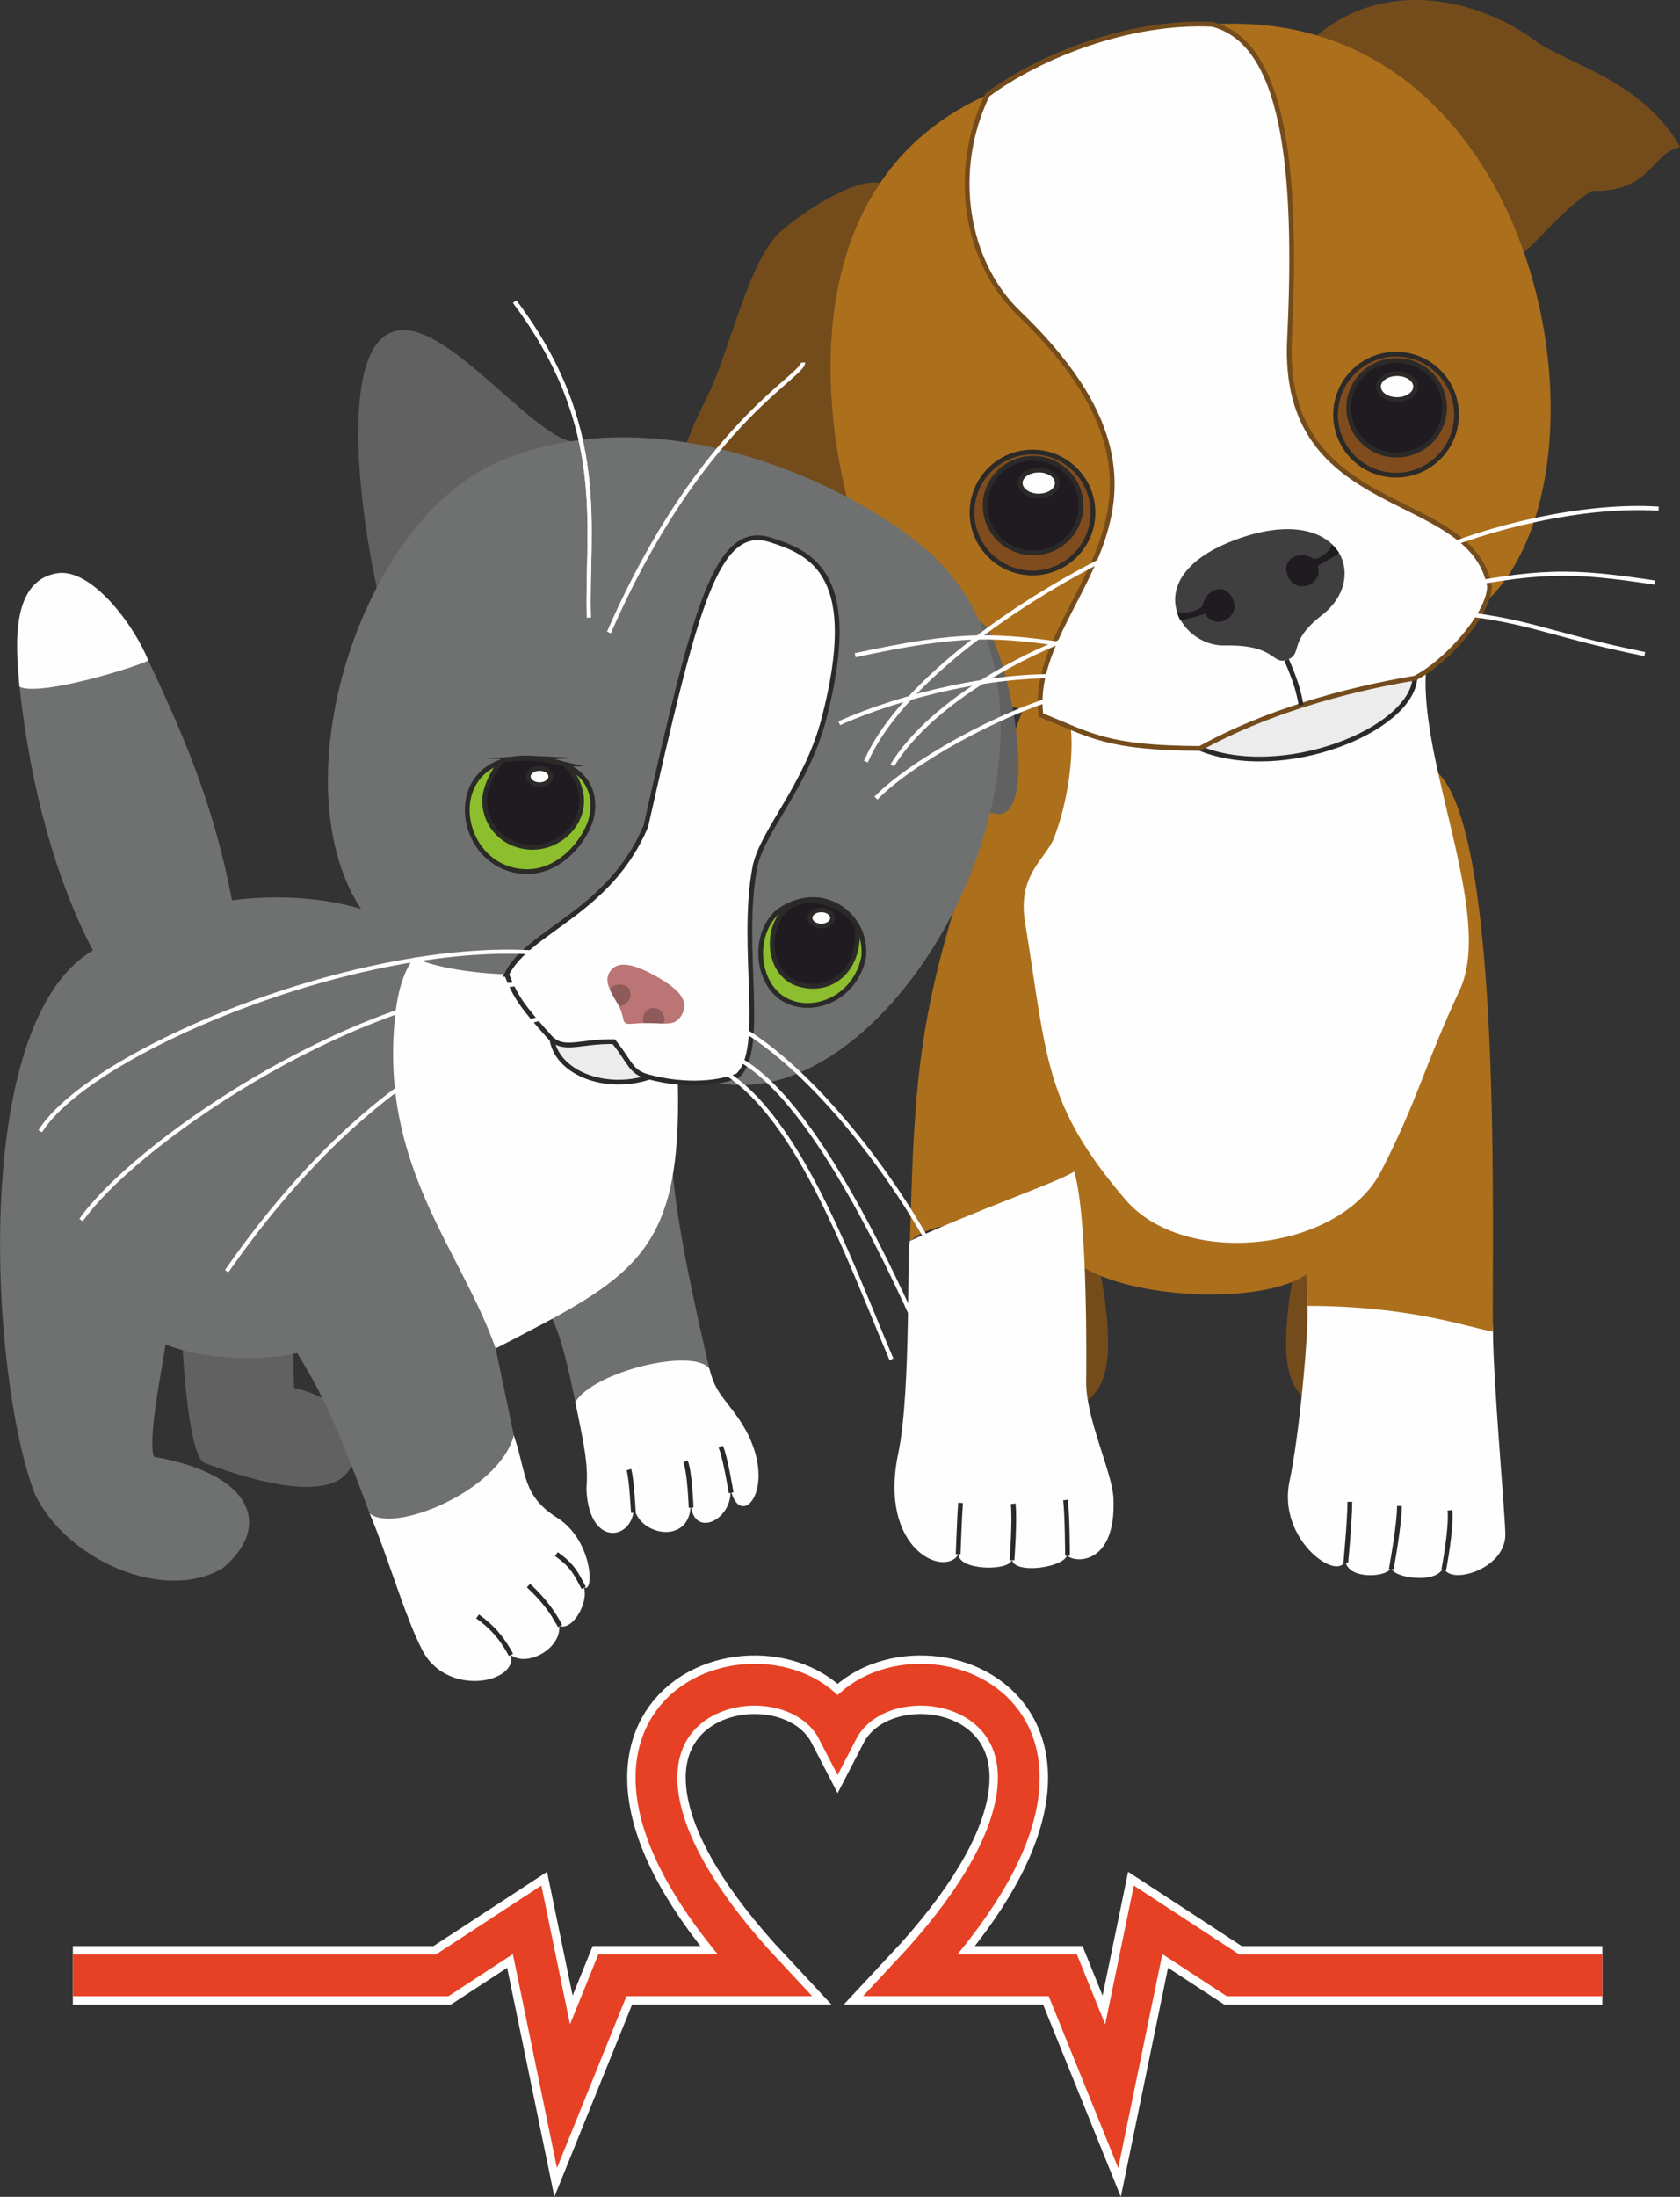 <?xml version="1.0" encoding="UTF-8"?>
<!DOCTYPE svg PUBLIC "-//W3C//DTD SVG 1.1//EN" "http://www.w3.org/Graphics/SVG/1.1/DTD/svg11.dtd">
<!-- Creator: CorelDRAW 2020 (64-Bit Оценочная версия) -->
<svg xmlns="http://www.w3.org/2000/svg" xml:space="preserve" width="70.915mm" height="92.695mm" version="1.1" style="shape-rendering:geometricPrecision; text-rendering:geometricPrecision; image-rendering:optimizeQuality; fill-rule:evenodd; clip-rule:evenodd"
viewBox="0 0 367.6 480.5"
 xmlns:xlink="http://www.w3.org/1999/xlink"
 xmlns:xodm="http://www.corel.com/coreldraw/odm/2003">
 <rect x="0" y="0" width="367.6" height="480.5" fill="#333333" stroke="none"/>
 <defs>
  <style type="text/css">
   <![CDATA[
    .str3 {stroke:#FEFEFE;stroke-width:12.8;stroke-miterlimit:22.926}
    .str0 {stroke:#2B2A29;stroke-width:1.04;stroke-miterlimit:22.926}
    .str1 {stroke:#744C1C;stroke-width:1.04;stroke-miterlimit:22.926}
    .str2 {stroke:#FEFEFE;stroke-width:0.91;stroke-miterlimit:22.926}
    .str4 {stroke:#E64124;stroke-width:9.14;stroke-miterlimit:22.926}
    .fil14 {fill:none}
    .fil9 {fill:#FEFEFE}
    .fil1 {fill:#FEFEFE}
    .fil3 {fill:#AC6F1C}
    .fil10 {fill:#ECECEC}
    .fil4 {fill:#ECECEC}
    .fil6 {fill:#814C1D}
    .fil0 {fill:#744C1C}
    .fil11 {fill:#BB7575}
    .fil15 {fill:#8F5A5A}
    .fil16 {fill:#8F5A5A}
    .fil8 {fill:#6F7070}
    .fil12 {fill:#8CBE2E}
    .fil2 {fill:#616161}
    .fil5 {fill:#3F3F3F}
    .fil13 {fill:#1F1B20}
    .fil7 {fill:#1F1B20}
   ]]>
  </style>
 </defs>
 <g id="Слой_x0020_1">
  <path class="fil0" d="M287.97 260.16c-2.92,8.5 -6.57,22.38 -6.57,33.7 0,11.32 4.98,14.74 13.66,14.74 8.68,0 9.95,-13.7 9.95,-25.03 0,-11.32 -14.13,-31.92 -17.04,-23.42z"/>
  <path class="fil1" d="M286.08 285.62c0.3,6.66 -1.96,29.37 -3.9,38.24 -2.84,13 10.96,22.52 12.21,17.24 0.04,4.58 9.62,3.96 10.01,1.68 -0.1,2.34 10.52,3.94 11.49,-0.24 0.46,4.46 13.69,0.97 13.49,-7.08 -0.14,-5.56 -2.6,-32.56 -2.71,-44.23 -0.12,-12.42 -11.77,-13.14 -25.42,-13.6 -12.98,-0.44 -15.59,-1.29 -15.16,7.99z"/>
  <path class="fil0" d="M235.89 260.16c2.92,8.5 6.57,22.38 6.57,33.7 0,11.32 -4.98,14.74 -13.66,14.74 -8.68,0 -9.95,-13.7 -9.95,-25.03 0,-11.32 14.13,-31.92 17.04,-23.42z"/>
  <path class="fil2" d="M39.51 282.6c0,7.63 1.23,35.96 5.35,37.43 5.6,2 31.36,11.69 32.68,-2.06 0.33,-3.41 -0.04,-11.23 -13.2,-14.44 -0.09,-2.86 -0.57,-14.52 0.7,-23.56 0.82,-5.81 -12.49,-4.9 -25.52,2.62z"/>
  <path class="fil0" d="M288.17 7.75c15.46,-12.96 35.94,-7.63 47.78,1.17 6.64,4.94 23.51,8.65 31.65,23.22 -6.19,1.32 -6.37,9.93 -19.32,9.62 -7.18,4.6 -11.68,11.36 -15.54,13.83 -14.94,9.56 -35.42,-6.44 -41.41,-23.73 -1.9,-5.49 -7.19,-20.74 -3.17,-24.11z"/>
  <path class="fil0" d="M192.57 40.04c-5.58,-1.25 -17.28,6.63 -21.65,10.5 -7.19,6.36 -11.07,25.96 -16.19,36.24 -2.89,5.81 -11.08,22.55 -3.98,26.1 8.39,4.2 22.86,7.94 31.81,4.47 12.73,-4.93 16.99,-5.81 20.69,-21.7 1.66,-7.15 -6.71,-35.96 -7.36,-48.68 -0.17,-3.39 -3.15,-6.89 -3.32,-6.92z"/>
  <path class="fil3" d="M185.33 108.87c-6.48,-25.88 -8.26,-70.87 30.73,-88.12 15.1,-6.68 30.53,-14.29 49.2,-15.43 72.75,-4.45 90.08,98.11 59.91,126.28 -17.27,16.13 -62.46,30.65 -86.59,26.92 -23.62,-3.65 -43.73,-11.61 -53.26,-49.65z"/>
  <path class="fil3" d="M314.69 169.09c14.14,13.79 11.73,100.73 11.96,122.14 -5.09,-0.79 -17.82,-5.61 -40.58,-5.61 -0.07,-7.41 -0.48,-11.27 -1.76,-18.48 -5.83,-32.74 -0.95,-37.97 8.66,-68.58 4.71,-15 7.95,-22.14 21.71,-29.47z"/>
  <path class="fil3" d="M199.11 271.41c1.2,-44.83 2.37,-55.68 24.67,-116.14 21.39,-57.97 101.47,109.82 62.07,123.45 -9.15,6.49 -36.56,5.62 -48.52,-1.37 -29.03,-16.98 -37.65,-5.85 -38.22,-5.94z"/>
  <path class="fil1" d="M234.14 157.77c1.1,7.43 -0.66,18.26 -3.57,25.64 -1.74,4.43 -7.98,7.9 -6.29,18.25 4.87,29.84 4.1,39.77 21.94,60.68 12.98,15.22 47.02,11.42 56.03,-6.25 8.25,-16.19 9.13,-22.28 17.17,-39.6 7.47,-16.08 -8.72,-49.06 -7.42,-69.59 0.42,-6.65 -57.61,-2.59 -65.06,1.2 -1.76,0.89 -13.12,7.47 -12.8,9.67z"/>
  <path class="fil4 str0" d="M309.6 148.32c0.42,-5.63 -35.19,3.81 -41.43,9.32 -1.33,1.18 -10.67,4 -5.59,6.06 18.04,7.3 46.17,-3.94 47.02,-15.38z"/>
  <path class="fil1 str1" d="M216.06 20.75c-8.04,16.63 -4.81,36.51 6.8,47.66 44.82,43.05 1.7,62.41 4.9,87.98 11.16,4.55 14.56,7.2 34.82,7.31 14.13,-7.82 31.18,-12.72 47.02,-15.38 6.69,-3.36 16.24,-13.96 16.33,-20.04 -4.03,-21.83 -45.71,-14.21 -43.77,-54.07 1.85,-38.03 -1.35,-64.95 -16.9,-68.89 -18.07,-0.87 -37.77,6.91 -49.2,15.43z"/>
  <path class="fil5" d="M270.35 118.05c22.68,-8.4 29.68,8.15 18.92,16.48 -7.73,5.98 -3.97,8.51 -7.75,9.83 -3.32,1.02 -2.29,-3.42 -13.61,-3.18 -9.91,0.21 -19.28,-15.08 2.43,-23.12z"/>
  <circle class="fil6 str0" cx="305.47" cy="90.7" r="13.23"/>
  <path class="fil2" d="M213.52 162.5c0.01,-0.17 -2.32,-12.49 -2.63,-15 -0.69,-5.59 0.76,-7.38 3.47,-11.52 5.51,1.29 14.75,46.74 2.31,41.7 -1.62,-0.14 -2.86,-9.21 -2.82,-11.03 0.02,-1.07 -0.33,-4.17 -0.33,-4.16z"/>
  <ellipse class="fil7 str0" cx="305.6" cy="89.19" rx="10.49" ry="10.35"/>
  <path class="fil1" d="M199.11 271.41c-0.71,0.34 0.3,32.8 -2.55,46.39 -4.48,21.33 10.44,27.38 13.22,22.02 -0.38,3.7 11.36,3.93 11.63,1.24 0.43,3.43 11.78,1.74 12.08,-1.04 0.52,1.71 10.89,3.22 10.14,-12.42 -0.27,-5.58 -6.1,-17.45 -5.97,-25.56 0.03,-1.66 0.45,-35.98 -2.63,-45.81 -2.81,2.07 -22.35,8.79 -35.91,15.19z"/>
  <circle class="fil6 str0" cx="225.92" cy="112.1" r="13.23"/>
  <ellipse class="fil7 str0" cx="226.05" cy="110.59" rx="10.49" ry="10.35"/>
  <path class="fil8" d="M79.56 198.96l10.46 8.01c7.72,23.91 6,58.19 16.6,79.21 1.94,9.27 3.88,18.53 5.82,27.77 0.46,17.9 -16.92,33.88 -31.55,17.07 -8.54,-23.11 -11.68,-28.1 -15.87,-35.09 -7.91,1.87 -21.17,1.42 -28.8,-1.92 -0.26,2.71 -4.08,20.88 -2.52,24.63 22.25,3.84 25.69,15.65 14.87,24.47 -12.89,7.41 -34.01,-1.92 -40.94,-16.32 -9.63,-24.99 -14.49,-102.91 12.69,-118.91 -7.95,-15.18 -13.58,-35.07 -16.05,-57.65 7.66,-3.7 14.22,-6.63 28.19,-5.74 9.14,19.2 14.65,33.49 18.3,52.42 9.87,-1.23 19.89,-0.69 28.8,2.06z"/>
  <path class="fil9" d="M112.43 313.94c-3.14,12.06 -26.23,21.58 -31.55,17.07 3.98,9.39 7.63,22.28 11.38,29.63 5.81,11.89 24.78,6.67 18.31,-0.91 1.49,7.64 17.51,-0.14 9.67,-8.41 1.99,11.41 11.11,-2.42 6.38,-5.83 3.34,6.88 4.34,-7.79 -4.7,-13.53 -7.72,-4.83 -6.68,-9.89 -9.49,-18.02z"/>
  <path class="fil2" d="M82.44 128.5c-4.89,-22.52 -8.43,-60.37 8.39,-55.94 11.01,2.9 26.55,23 34.57,24.07 9.32,1.25 -36.8,31.07 -42.95,31.87z"/>
  <path class="fil8" d="M120.84 288.43c2.15,4.48 3.71,11.74 5.04,18.2 25.17,-4.81 4.62,-7.52 29.33,-7.27 -0.45,-2.19 -6.94,-28.76 -7.96,-42.59 -1.04,10.13 -27.63,29.11 -26.41,31.65z"/>
  <path class="fil9" d="M116.5 204.61c-15.85,-1.62 -27.79,-2.78 -30,17.22 -3.66,33.11 14.28,51.32 21.95,73.1 30.13,-15.55 40.72,-20.32 39.87,-58.01 5.24,-6.42 -26.19,-14.35 -34.03,-21.77 -1.3,-1.23 2.75,-10.48 2.21,-10.53z"/>
  <path class="fil8" d="M109.42 100.84c-35.54,14.87 -53.95,90.15 -18.81,108.57 4.24,2.24 13.65,3.53 20.23,3.7l34.83 -11.09 7.68 4.66c-1.78,14.49 -25.96,27.9 5.42,30.43 40.5,5.22 85.41,-82.31 43.22,-117.48 -17.45,-14.55 -58.17,-33.19 -92.57,-18.8z"/>
  <path class="fil10 str0" d="M120.73 227.04c0.92,7.49 11.55,11.79 21.33,8.57 13.26,-8.4 -23.25,-24.26 -21.33,-8.57z"/>
  <path class="fil9" d="M125.88 306.64c1.76,8.7 2.93,13.48 2.43,18.95 0.52,13.59 10.97,11.09 10.37,3.4 0.29,7.01 13.24,9.5 12.42,-0.98 -0.05,9.5 10.38,4.05 8.52,-3.41 1.86,11.74 12.14,0.18 1.85,-14.54 -3,-4.29 -4.96,-5.52 -6.25,-10.7 -3.57,-4.68 -25.25,0.6 -29.33,7.27z"/>
  <path class="fil9 str0" d="M110.85 213.12c1.93,4.68 2.87,6.38 9.32,13.6 3.06,3.43 6.35,1.01 14.12,1.11 3.75,4.63 3.59,6.63 7.55,7.69 8.46,2.27 15.68,1.36 19.57,-0.26 6.31,-5.78 0.45,-28.13 3.76,-45.55 1.48,-7.81 11.29,-17.72 15.13,-32.56 8.1,-31.24 -2.43,-36.14 -11.7,-39.06 -11.87,-3.74 -16.44,14.67 -27.29,62.64 -8.07,19.06 -25.69,22.73 -30.46,32.39z"/>
  <path class="fil11" d="M133.26 212.85c-1.13,2.11 0.74,4.59 1.82,6.5 0.1,0.18 0.23,0.43 0.34,0.65 0.07,0.14 0.13,0.28 0.18,0.38 0.99,2.27 0.59,2.94 1.28,3.39 0.62,0.4 1.69,0.02 5.13,-0.04 2.92,-0.05 5.62,0.95 7.09,-1.61 1.59,-2.75 0.26,-5.18 -4.79,-8.15 -6.47,-3.8 -9.64,-3.74 -11.05,-1.11z"/>
  <path class="fil12 str0" d="M116.18 165.81c13.88,0.65 14.74,9.55 12.76,14.51 -1.99,4.97 -7.24,10.52 -13.94,10.32 -15.57,-0.48 -18.82,-25.76 1.19,-24.83z"/>
  <path class="fil13 str0" d="M123.52 167.11c2.25,1.82 3.75,5.34 3.76,8.02 0.01,5.63 -5.2,10.34 -10.99,10.2 -5.79,-0.14 -10.24,-4.57 -10.24,-10.2 0,-2.91 2.04,-7.01 4.01,-8.87 5.12,-0.65 7.93,-0.55 13.47,0.85z"/>
  <path class="fil12 str0" d="M188.99 209.28c-1.71,8.84 -10.79,12.78 -17.09,9.48 -6.31,-3.29 -7.48,-14.14 -1.72,-19.32 9.6,-6.93 19.71,0.71 18.81,9.84z"/>
  <path class="fil13 str0" d="M187.54 202.75c0.87,8.57 -4.9,14.56 -12.44,12.6 -8.09,-2.1 -7.92,-15.05 -0.99,-17.75 4.44,-1.73 11.57,0.79 13.43,5.14z"/>
  <ellipse class="fil9 str0" cx="118.06" cy="169.85" rx="2.47" ry="1.78"/>
  <ellipse class="fil9 str0" cx="179.71" cy="200.78" rx="2.47" ry="1.78"/>
  <path class="fil9" d="M4.26 150.22c-0.48,-6.6 -2.72,-22.87 8.08,-24.82 7.69,-1.38 17.14,11.56 20.1,19.07 -1.88,1.17 -23.52,7.98 -28.19,5.74z"/>
  <ellipse class="fil9 str0" cx="227.29" cy="105.65" rx="4.06" ry="2.84"/>
  <ellipse class="fil9 str0" cx="305.69" cy="84.56" rx="4.06" ry="2.84"/>
  <path class="fil7" d="M263.18 132.34c0.77,-3.68 5.36,-5.16 6.76,-0.79 1.18,3.66 -4.09,6.37 -6.29,2.7 -0.62,0.21 -4.7,1.45 -5.41,1.4 -0.5,-1.08 -0.35,-0.73 -0.8,-2.02 0.01,0.94 5.37,0.21 5.73,-1.29z"/>
  <path class="fil7" d="M287.23 122.11c-3.24,-1.91 -7.42,0.49 -5.14,4.47 1.91,3.33 7.46,1.27 6.23,-2.83 0.57,-0.32 4.22,-2.29 4.67,-2.86 -0.74,-1.06 -1.05,-1.17 -1.69,-1.96 0.69,0.64 -2.71,3.92 -4.06,3.18z"/>
  <path class="fil14 str0" d="M281.52 144.35c1.39,3.19 2.63,6.43 3.18,9.96"/>
  <path class="fil15" d="M137.88 216.78c0.69,2.37 -2.22,3.62 -2.47,3.21 -0.24,-0.4 -1.55,-2.58 -1.85,-3.32 -0.5,-1.22 3.63,-2.27 4.32,0.1z"/>
  <path class="fil16" d="M142.91 220.46c-2.44,0.08 -2.45,3.25 -1.98,3.29 0.47,0.04 3.2,0.07 3.99,0.1 1.08,0.04 0.43,-3.47 -2.01,-3.39z"/>
  <path class="fil14 str2" d="M128.85 135.05c-0.61,-19.3 4.62,-41.36 -16.23,-69.07"/>
  <path class="fil14 str2" d="M133.24 138.34c19.88,-45.54 42.72,-56.08 42.46,-59.04"/>
  <path class="fil14 str2" d="M189.47 166.59c6.95,-16.17 31.44,-34.26 54.38,-45.47"/>
  <path class="fil14 str2" d="M195.23 167.42c8.71,-14.3 31.27,-25.97 43.75,-29.51"/>
  <path class="fil14 str2" d="M123.61 209.06c-38.82,-6.09 -103.29,19.98 -114.81,38.36"/>
  <path class="fil14 str2" d="M114.29 215.14c-39.25,3.16 -85.48,35.84 -96.55,51.71"/>
  <path class="fil14 str2" d="M129.18 220.98c-39.25,3.16 -68.52,41.2 -79.59,57.06"/>
  <path class="fil14 str2" d="M209.02 283.59c-9.61,-22.62 -32.17,-51.86 -50.01,-60.34"/>
  <path class="fil14 str2" d="M195.06 297.31c-9.61,-22.62 -21.2,-55.7 -39.04,-64.18"/>
  <path class="fil14 str2" d="M206.71 304.3c-9.61,-22.62 -28.33,-64.75 -46.17,-73.23"/>
  <path class="fil14 str0" d="M111.81 361.95c-1.62,-3.01 -3.58,-5.74 -7.32,-8.41"/>
  <path class="fil14 str0" d="M127.72 347.3c-1.62,-3.01 -2.23,-4.72 -5.97,-7.39"/>
  <path class="fil14 str0" d="M122.55 355.62c-1.62,-3.01 -3.55,-5.71 -6.91,-8.82"/>
  <path class="fil14 str0" d="M138.59 330.89c0,-0.02 -0.37,-7.47 -0.98,-9.45"/>
  <path class="fil14 str0" d="M151.22 329.75c0,0 -0.3,-8.16 -1.25,-10.13"/>
  <path class="fil14 str0" d="M159.98 326.49c0,0 -1.33,-8.09 -2.28,-10.06"/>
  <path class="fil14 str0" d="M209.65 339.93c0,-0.02 0.31,-8.57 0.53,-11.23"/>
  <path class="fil14 str0" d="M221.44 341.23c0,-0.02 0.66,-8.92 0.25,-12.33"/>
  <path class="fil14 str0" d="M233.58 340.27c0,-0.02 -0.03,-8.78 -0.43,-12.19"/>
  <path class="fil14 str0" d="M294.47 341.81c0,-0.02 0.9,-9.55 0.89,-13.34"/>
  <path class="fil14 str0" d="M304.42 343.18c0,-0.02 1.81,-9.69 1.79,-13.79"/>
  <path class="fil14 str0" d="M315.91 343.32c0,0 1.77,-9.21 1.34,-12.99"/>
  <path class="fil14 str2" d="M362.92 111.26c-16.38,-1.08 -37.65,4.1 -51.11,10.16"/>
  <path class="fil14 str2" d="M362.08 127.42c-18.14,-2.73 -25.34,-2.99 -48.35,1.96"/>
  <path class="fil14 str2" d="M359.89 143.07c-22.08,-4.48 -25.41,-7.66 -44.23,-9.28"/>
  <path class="fil14 str2" d="M234.74 148.03c-16.38,-1.08 -37.65,4.1 -51.11,10.16"/>
  <path class="fil14 str2" d="M235.47 141.35c-18.14,-2.73 -25.34,-2.99 -48.35,1.96"/>
  <path class="fil14 str2" d="M233.73 151.79c-14.85,3.89 -34.64,15.07 -42.06,22.78"/>
  <path class="fil14 str2" d="M128.85 135.05c-0.61,-19.3 4.62,-41.36 -16.23,-69.07"/>
  <path class="fil14 str3" d="M15.94 432.04l80.82 0 18.58 -12.14 7.96 38.58 10.7 -26.45 33.18 0c-56.19,-60.07 4.34,-76.49 16.1,-53.76 11.76,-22.73 72.3,-6.31 16.1,53.76l33.17 0 10.7 26.45 7.96 -38.58 18.58 12.14 80.82 0"/>
  <path class="fil14 str4" d="M15.94 432.04l80.82 0 18.58 -12.14 7.96 38.58 10.7 -26.45 33.18 0c-56.19,-60.07 4.34,-76.49 16.1,-53.76 11.76,-22.73 72.3,-6.31 16.1,53.76l33.17 0 10.7 26.45 7.96 -38.58 18.58 12.14 80.82 0"/>
 </g>
</svg>
